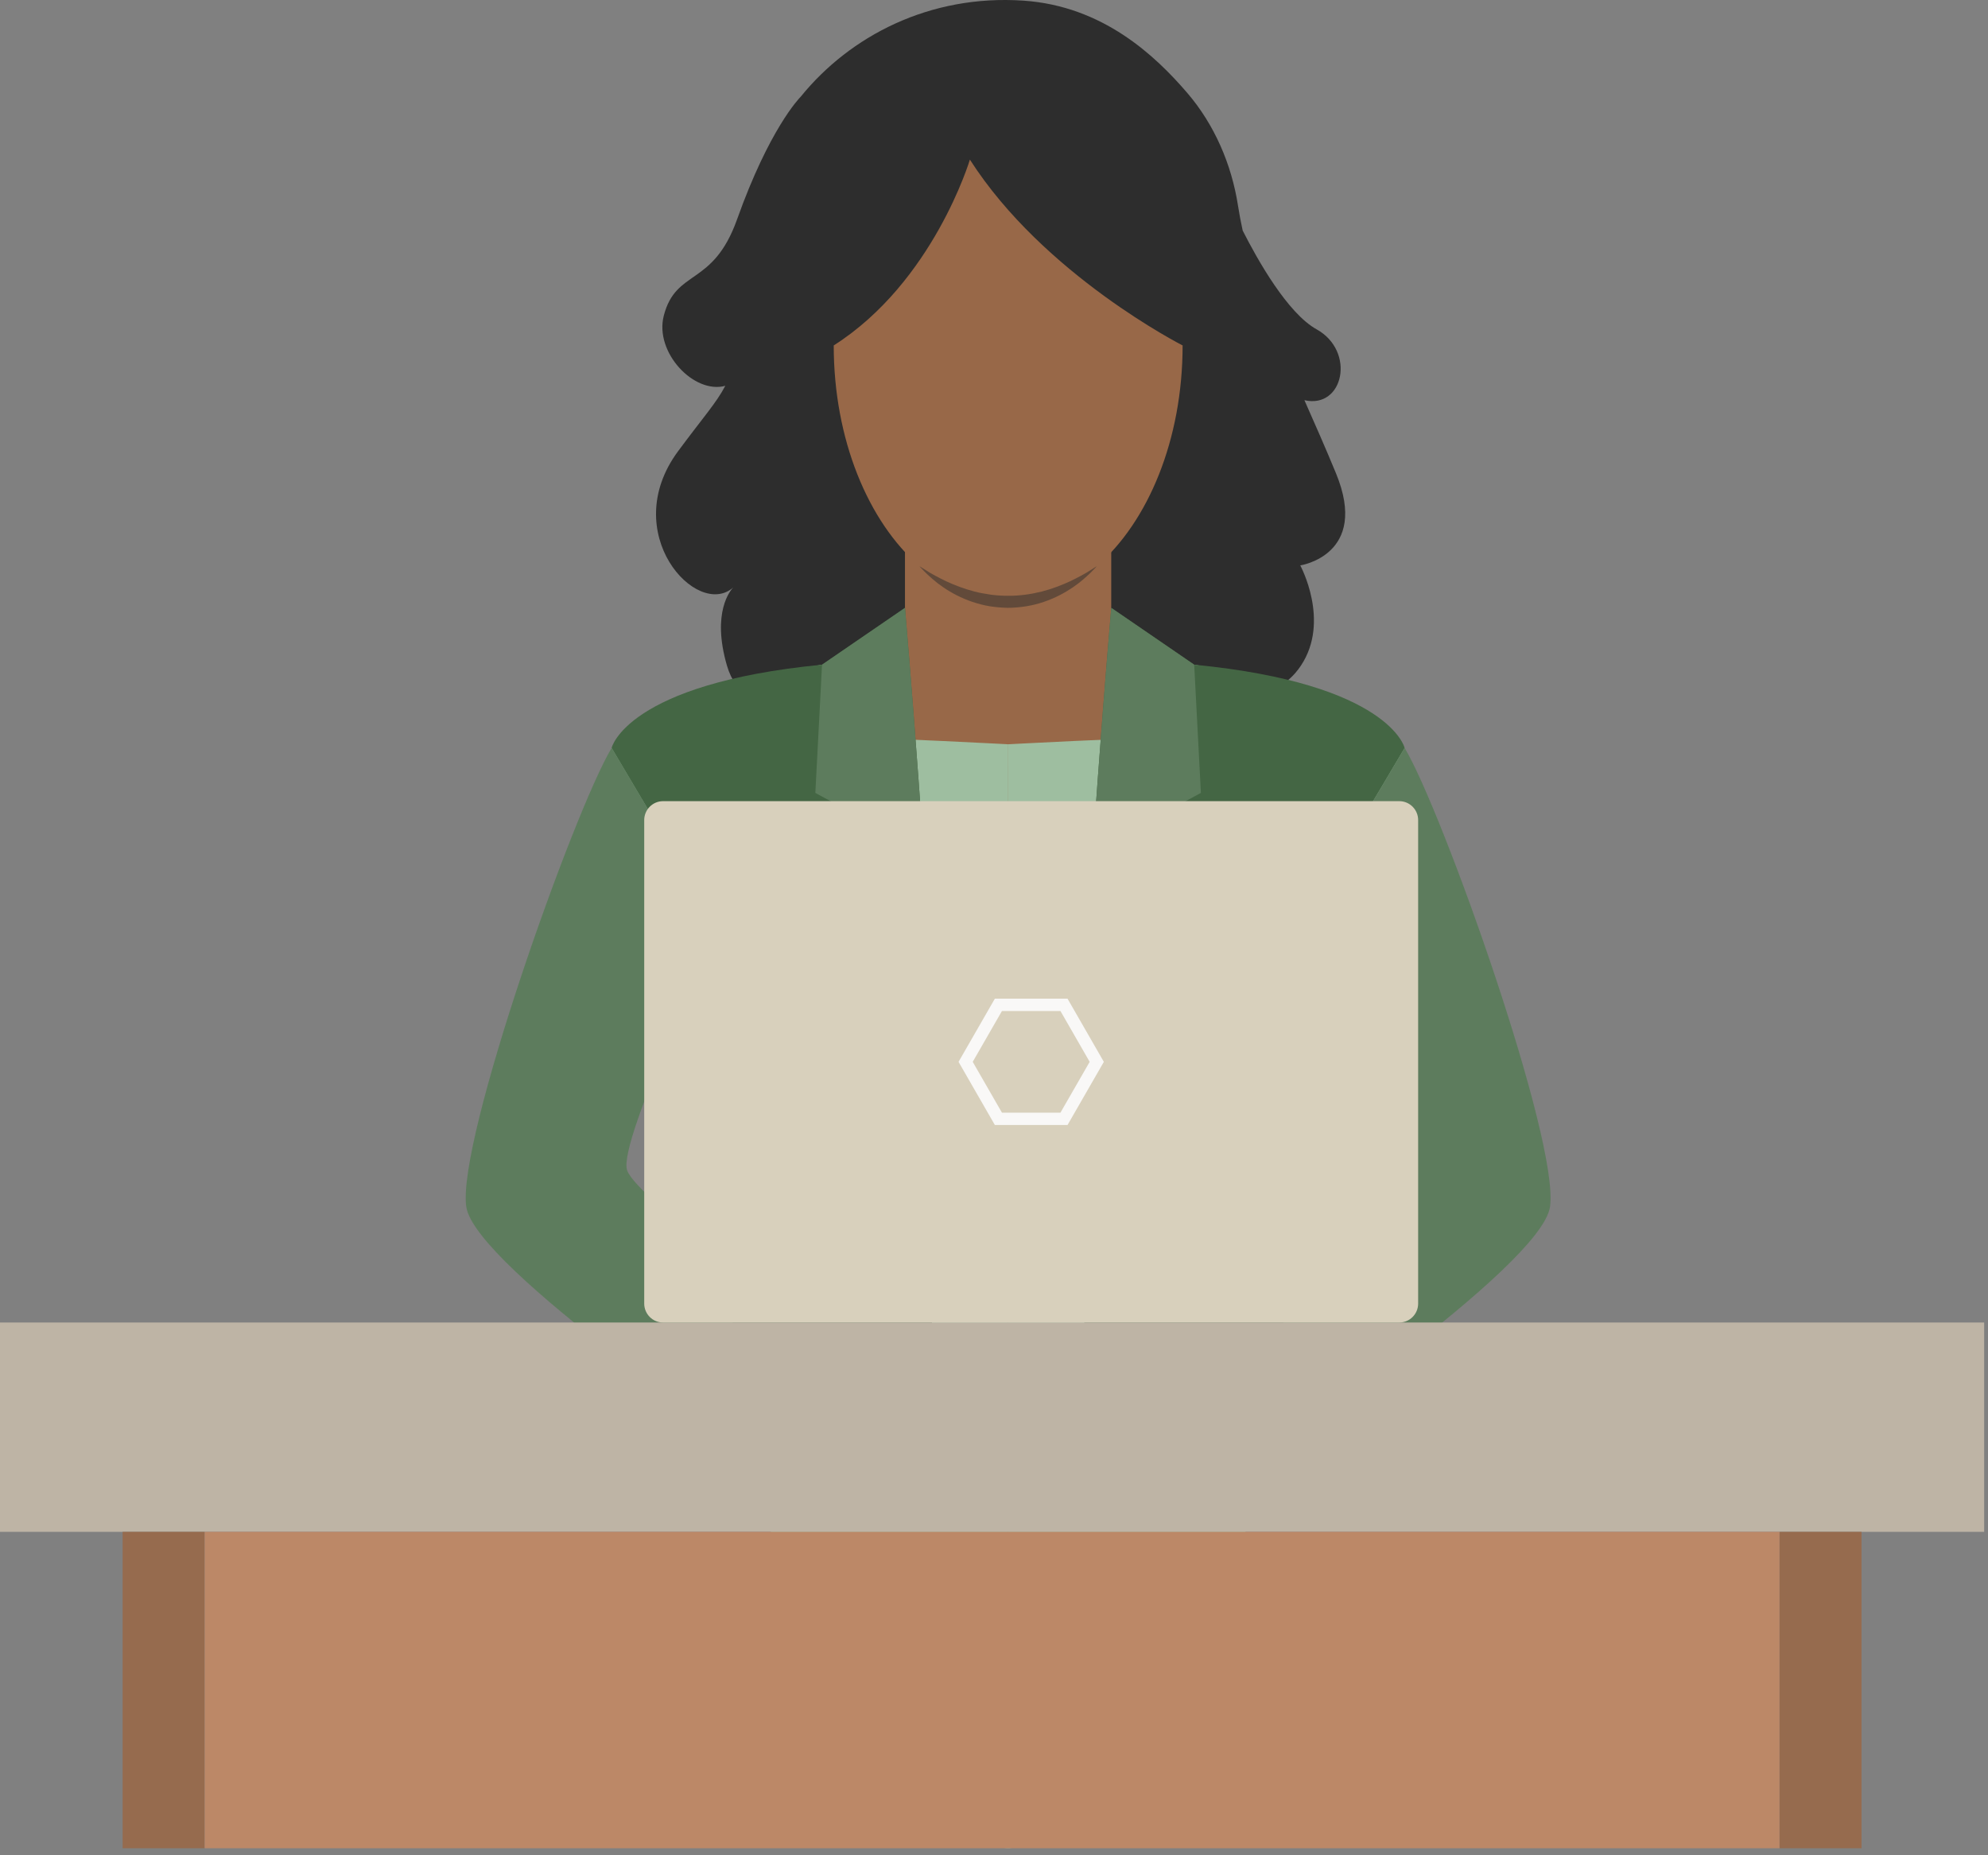<svg width="150" height="140" viewBox="0 0 150 140" fill="none" xmlns="http://www.w3.org/2000/svg">
<rect x="0" y="0" width="150" height="140" fill="#808080" stroke="none"/>
<path fill-rule="evenodd" clip-rule="evenodd" d="M98.421 30.199C99.202 31.964 100.01 33.788 100.806 35.722C103.343 41.888 98.108 42.666 98.108 42.666C98.108 42.666 100.397 46.865 98.159 50.226C95.924 53.587 92.263 51.785 92.263 51.785C92.263 51.785 91.277 53.613 88.057 53.843C83.388 54.174 81.384 52.071 81.384 52.071L76.324 51.09C75.731 51.493 74.123 52.924 70.195 53.4C65.538 53.963 62.953 52.306 62.953 52.306C62.073 55.033 56.112 54.555 54.853 50.236C53.67 46.18 55.142 44.519 55.323 44.332C52.593 46.74 46.597 40.228 51.161 34.052C53.019 31.54 54.075 30.372 54.725 29.114C52.363 29.761 49.369 26.59 50.084 23.823C51.01 20.252 53.789 21.674 55.615 16.55C58.041 9.744 60.292 7.421 60.424 7.289C60.425 7.287 60.427 7.286 60.428 7.284C64.135 2.716 70.146 -0.432 77.221 0.048C83.235 0.458 87.184 4.223 89.577 7.006C91.639 9.405 92.925 12.414 93.406 15.491C93.506 16.136 93.626 16.771 93.764 17.399C94.905 19.65 97.159 23.64 99.342 24.852C102.312 26.503 101.376 30.877 98.421 30.199Z" fill="#2D2D2D"/>
<path fill-rule="evenodd" clip-rule="evenodd" d="M105.984 56.439C108.849 61.225 117.685 86.107 116.952 91.073C116.276 95.645 94.958 110.026 94.958 110.026L91.028 99.798C91.028 99.798 104.041 90.522 104.815 88.315C105.589 86.107 97.484 69.375 97.484 69.375L99.735 58.325L105.984 56.439Z" fill="#5D7C5D"/>
<path fill-rule="evenodd" clip-rule="evenodd" d="M46.15 56.439C43.285 61.225 34.449 86.107 35.183 91.073C35.858 95.645 57.176 110.026 57.176 110.026L61.106 99.798C61.106 99.798 48.093 90.522 47.319 88.315C46.546 86.107 54.65 69.375 54.65 69.375L52.399 58.325L46.15 56.439Z" fill="#5D7C5D"/>
<path fill-rule="evenodd" clip-rule="evenodd" d="M68.283 49.447H76.069H83.855L99.735 52.852L93.1 97.989H76.069H59.039L52.404 52.852L68.283 49.447Z" fill="#986848"/>
<path fill-rule="evenodd" clip-rule="evenodd" d="M68.283 52.332H83.846V39.373H68.283V52.332Z" fill="#986848"/>
<path fill-rule="evenodd" clip-rule="evenodd" d="M60.306 22.309C60.306 32.013 67.363 39.88 76.07 39.88C84.776 39.88 91.833 32.013 91.833 22.309C91.833 12.605 84.776 4.738 76.07 4.738C67.363 4.738 60.306 12.605 60.306 22.309Z" fill="#2D2D2D"/>
<path fill-rule="evenodd" clip-rule="evenodd" d="M62.907 26.066C62.907 33.158 65.504 39.359 69.378 42.727C71.334 44.43 73.626 45.414 76.066 45.414C78.505 45.414 80.797 44.439 82.754 42.727C86.636 39.368 89.231 33.167 89.231 26.066C89.231 26.066 78.747 20.749 73.181 12.044C73.181 12.044 70.422 21.285 62.907 26.066Z" fill="#986848"/>
<path opacity="0.5" fill-rule="evenodd" clip-rule="evenodd" d="M82.754 42.727C82.754 42.727 82.555 42.852 82.206 43.071C81.865 43.294 81.353 43.569 80.741 43.864C80.124 44.151 79.394 44.436 78.596 44.641C77.801 44.84 76.924 44.966 76.074 44.958C75.612 44.958 75.206 44.933 74.775 44.877C74.352 44.81 73.934 44.747 73.535 44.64C72.737 44.434 72.007 44.15 71.391 43.863C70.779 43.567 70.268 43.294 69.925 43.07C69.577 42.852 69.377 42.727 69.377 42.727C69.377 42.727 69.535 42.918 69.841 43.217C70.148 43.509 70.596 43.93 71.194 44.333C71.789 44.738 72.53 45.134 73.366 45.417C73.785 45.554 74.225 45.677 74.679 45.749C75.128 45.82 75.62 45.86 76.058 45.868C77.007 45.857 77.926 45.706 78.765 45.416C79.601 45.132 80.342 44.736 80.937 44.331C81.535 43.928 81.982 43.509 82.291 43.215C82.596 42.918 82.754 42.727 82.754 42.727Z" fill="#2D2D2D"/>
<path fill-rule="evenodd" clip-rule="evenodd" d="M87.433 55.677C85.299 55.677 76.073 56.163 76.073 56.163V139.47L94.338 137.881C94.338 137.881 93.821 101.844 93.535 97.991C93.25 94.138 98.803 68.549 98.803 68.549L105.984 56.438C103.719 53.194 101.454 52.917 100.277 52.332C99.111 51.747 90.105 50.158 90.105 50.158C90.105 50.158 89.555 55.677 87.433 55.677Z" fill="#9EBEA0"/>
<path fill-rule="evenodd" clip-rule="evenodd" d="M58.599 97.991C58.312 101.844 57.807 137.88 57.807 137.88L76.061 139.47L76.073 56.163C76.073 56.163 66.846 55.678 64.712 55.678C62.579 55.678 62.029 50.157 62.029 50.157C62.029 50.157 53.023 51.747 51.858 52.332C50.692 52.917 48.415 53.193 46.15 56.439L53.331 68.549C53.331 68.549 58.885 94.138 58.599 97.991Z" fill="#9EBEA0"/>
<path fill-rule="evenodd" clip-rule="evenodd" d="M83.847 45.868C83.847 45.868 81.814 69.494 81.814 78.049V112.547L97.346 112.094C97.346 112.094 96.522 95.1 96.659 89.128C96.797 83.155 98.803 68.549 98.803 68.549L105.984 56.439C105.984 56.439 104.857 51.589 90.105 50.158L83.847 45.868Z" fill="#446644"/>
<path fill-rule="evenodd" clip-rule="evenodd" d="M81.814 78.049V83.155L92.123 64.594L87.93 61.283L90.611 59.834L90.105 50.157L83.847 45.868C83.847 45.868 81.814 69.494 81.814 78.049Z" fill="#5D7C5D"/>
<path fill-rule="evenodd" clip-rule="evenodd" d="M68.284 45.868C68.284 45.868 70.317 69.494 70.317 78.049V112.547L54.784 112.094C54.784 112.094 55.608 95.1 55.471 89.128C55.334 83.155 53.327 68.549 53.327 68.549L46.147 56.439C46.147 56.439 47.273 51.589 62.025 50.158L68.284 45.868Z" fill="#446644"/>
<path fill-rule="evenodd" clip-rule="evenodd" d="M70.317 78.049V83.155L60.008 64.594L64.2 61.283L61.52 59.834L62.025 50.157L68.284 45.868C68.284 45.868 70.317 69.494 70.317 78.049Z" fill="#5D7C5D"/>
<path fill-rule="evenodd" clip-rule="evenodd" d="M0 115.594H149.71V99.798H0V115.594Z" fill="#BEB4A5"/>
<path fill-rule="evenodd" clip-rule="evenodd" d="M105.579 60.456H50.032C49.246 60.456 48.608 61.096 48.608 61.886V98.368C48.608 99.158 49.246 99.799 50.032 99.799H105.579C106.366 99.799 107.003 99.158 107.003 98.368V61.886C107.003 61.096 106.366 60.456 105.579 60.456Z" fill="#D8D0BC"/>
<path fill-rule="evenodd" clip-rule="evenodd" d="M9.253 139.47H15.442V115.594H9.253V139.47Z" fill="#966B4E"/>
<path fill-rule="evenodd" clip-rule="evenodd" d="M134.269 139.47H140.457V115.594H134.269V139.47Z" fill="#966B4E"/>
<path fill-rule="evenodd" clip-rule="evenodd" d="M15.442 139.47H134.268V115.594H15.442V139.47Z" fill="#BC8867"/>
<path fill-rule="evenodd" clip-rule="evenodd" d="M75.6 83.964H80.013L82.219 80.128L80.013 76.291H75.6L73.394 80.128L75.6 83.964ZM80.548 84.894H75.065L72.325 80.128L75.065 75.361H80.548L83.288 80.128L80.548 84.894Z" fill="#F9F8F7"/>
</svg>
